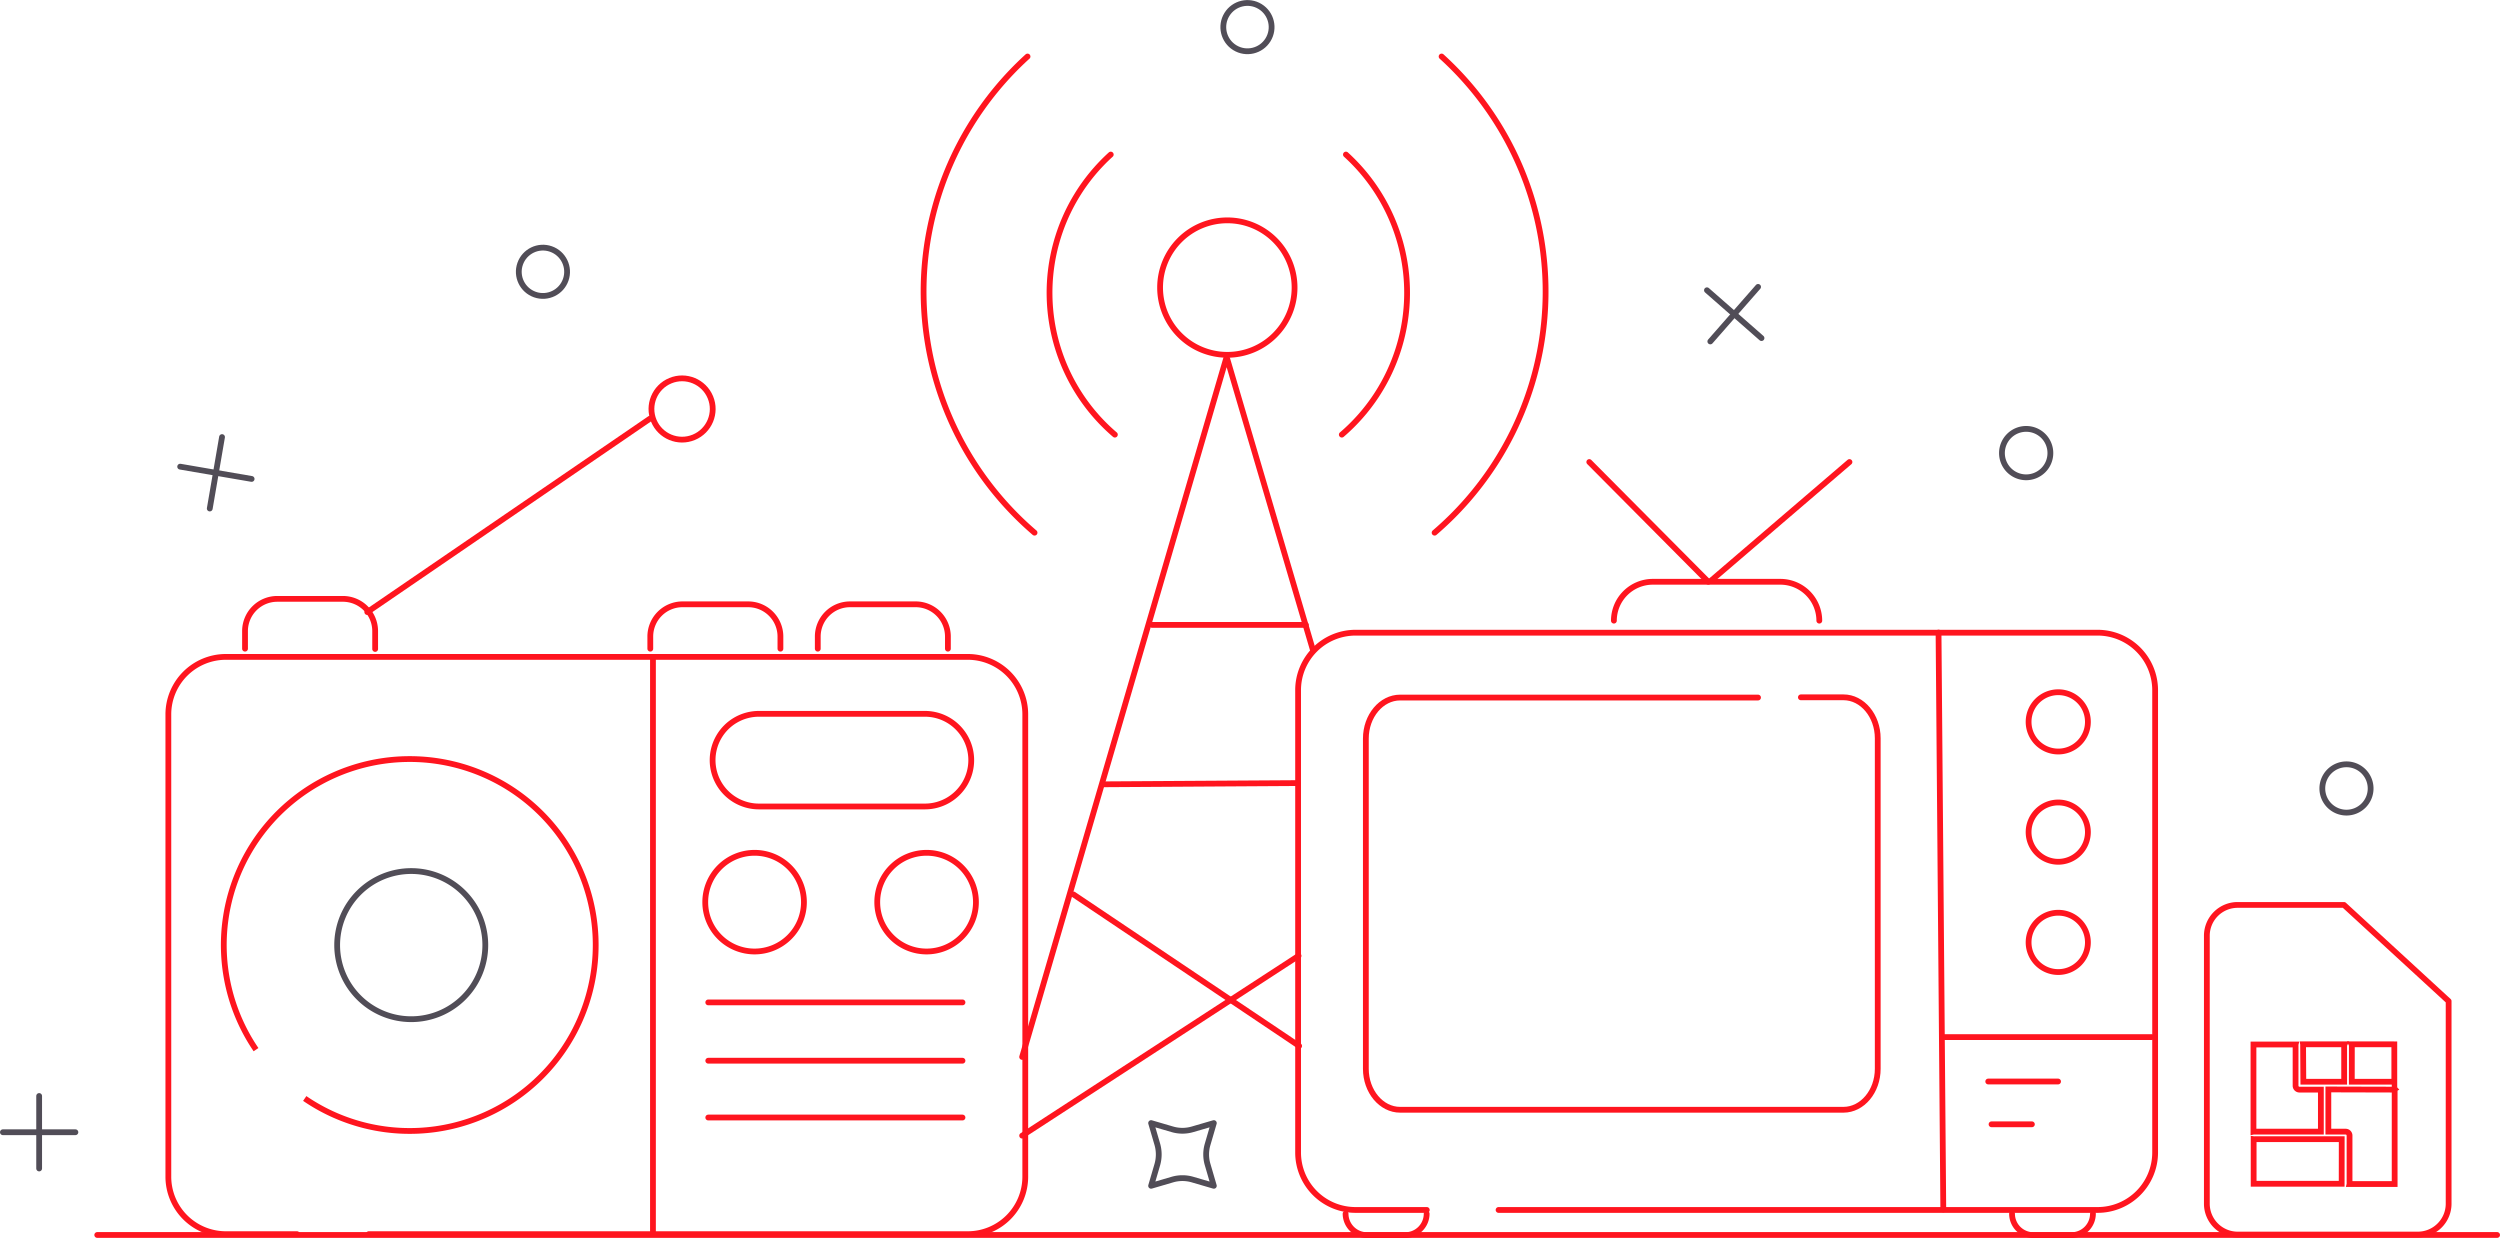 <svg xmlns="http://www.w3.org/2000/svg" xmlns:xlink="http://www.w3.org/1999/xlink" viewBox="0 0 431.69 213.79"><defs><style>.cls-1,.cls-3,.cls-4,.cls-5{fill:none;}.cls-2{clip-path:url(#clip-path);}.cls-3,.cls-4{stroke:#ff151f;}.cls-3,.cls-5{stroke-linecap:round;stroke-linejoin:round;}.cls-4{stroke-miterlimit:10;}.cls-5{stroke:#514d57;}</style><clipPath id="clip-path" transform="translate(-35.95 -160.59)"><rect class="cls-1" width="500" height="500"/></clipPath></defs><title>Asset 8</title><g id="Layer_2" data-name="Layer 2"><g id="Layer_1-2" data-name="Layer 1"><g class="cls-2"><polyline class="cls-3" points="176.5 182.51 211.81 61.63 226.72 112.27"/><g class="cls-2"><path class="cls-4" d="M259.49,210.25a11.61,11.61,0,1,1-11.6-11.61A11.6,11.6,0,0,1,259.49,210.25Z" transform="translate(-35.95 -160.59)"/><path class="cls-3" d="M268.36,187.28a32.25,32.25,0,0,1-.71,48.36" transform="translate(-35.95 -160.59)"/><path class="cls-3" d="M227.75,187.28a32.23,32.23,0,0,0,.71,48.36" transform="translate(-35.95 -160.59)"/><path class="cls-3" d="M213.38,170.35a54.84,54.84,0,0,0,1.21,82.22" transform="translate(-35.95 -160.59)"/><path class="cls-3" d="M284.88,170.35a54.82,54.82,0,0,1-1.21,82.22" transform="translate(-35.95 -160.59)"/><line class="cls-3" x1="198.94" y1="107.91" x2="225.49" y2="107.91"/><line class="cls-3" x1="190.62" y1="135.43" x2="224.06" y2="135.22"/><line class="cls-3" x1="185.37" y1="154.45" x2="224.33" y2="180.61"/><line class="cls-3" x1="224.23" y1="165.05" x2="176.5" y2="196.1"/><path class="cls-4" d="M80.16,341.84a32.11,32.11,0,1,1,8.41,8.43" transform="translate(-35.95 -160.59)"/><path class="cls-5" d="M119.75,323.73A12.79,12.79,0,1,1,107,311,12.79,12.79,0,0,1,119.75,323.73Z" transform="translate(-35.95 -160.59)"/><line class="cls-3" x1="122.3" y1="173.09" x2="166.2" y2="173.09"/><line class="cls-3" x1="122.3" y1="183.16" x2="166.2" y2="183.16"/><line class="cls-3" x1="122.3" y1="192.97" x2="166.2" y2="192.97"/><line class="cls-3" x1="112.75" y1="113.44" x2="112.75" y2="212.86"/><path class="cls-3" d="M87.23,373.7H74.92a9.93,9.93,0,0,1-9.9-9.9V283.92a9.94,9.94,0,0,1,9.9-9.9H203.09a9.93,9.93,0,0,1,9.9,9.9V363.8a9.92,9.92,0,0,1-9.9,9.9H99.63" transform="translate(-35.95 -160.59)"/><path class="cls-3" d="M78.26,272.6v-3.1A5.57,5.57,0,0,1,83.81,264H95.17a5.57,5.57,0,0,1,5.56,5.55v3.1" transform="translate(-35.95 -160.59)"/><path class="cls-3" d="M148.24,272.6v-2.11a5.57,5.57,0,0,1,5.55-5.55h11.36a5.57,5.57,0,0,1,5.56,5.55v2.11" transform="translate(-35.95 -160.59)"/><path class="cls-3" d="M177.16,272.6v-2.11a5.57,5.57,0,0,1,5.56-5.55h11.36a5.57,5.57,0,0,1,5.55,5.55v2.11" transform="translate(-35.95 -160.59)"/><circle class="cls-3" cx="153.72" cy="231.21" r="5.29" transform="translate(-112.72 -84.16) rotate(-22.5)"/><line class="cls-3" x1="63.42" y1="105.69" x2="112.22" y2="72.3"/><path class="cls-3" d="M195.69,299.85H167a8,8,0,1,1,0-16h28.66a8,8,0,1,1,0,16Z" transform="translate(-35.95 -160.59)"/><path class="cls-3" d="M174.77,316.37a8.52,8.52,0,1,1-8.52-8.52A8.52,8.52,0,0,1,174.77,316.37Z" transform="translate(-35.95 -160.59)"/><path class="cls-3" d="M204.47,316.37a8.52,8.52,0,1,1-8.52-8.52A8.52,8.52,0,0,1,204.47,316.37Z" transform="translate(-35.95 -160.59)"/><path class="cls-3" d="M458.77,333.46v35a5.33,5.33,0,0,1-5.31,5.31H422.33a5.33,5.33,0,0,1-5.31-5.31V322.15a5.32,5.32,0,0,1,5.31-5.3H440.7Z" transform="translate(-35.95 -160.59)"/><path class="cls-4" d="M436.71,356v-7.26H433a.67.67,0,0,1-.66-.66v-6.92a.46.46,0,0,1,0-.21h-7.27V356a.52.52,0,0,1,.21,0Z" transform="translate(-35.95 -160.59)"/><path class="cls-4" d="M440.31,357.3h-15a.78.78,0,0,1-.21,0V365h15.2s0-.05,0-.07Z" transform="translate(-35.95 -160.59)"/><path class="cls-4" d="M442.05,347.38h7a.6.6,0,0,1,.34.11v-6.57H442a.64.64,0,0,1,.06.28Z" transform="translate(-35.95 -160.59)"/><path class="cls-4" d="M438,348.71V356H441a.67.67,0,0,1,.66.66v8.31a.17.17,0,0,1,0,.07h7.79v-16.4a.67.67,0,0,1-.34.1Z" transform="translate(-35.95 -160.59)"/><path class="cls-4" d="M433.68,347.38h7.05V341.2a.64.64,0,0,1,.06-.28h-7.15a.65.65,0,0,1,0,.21Z" transform="translate(-35.95 -160.59)"/><path class="cls-3" d="M282.32,369.52H270a9.92,9.92,0,0,1-9.9-9.9V279.74a9.93,9.93,0,0,1,9.9-9.9H398.19a9.94,9.94,0,0,1,9.9,9.9v79.88a9.93,9.93,0,0,1-9.9,9.9H294.72" transform="translate(-35.95 -160.59)"/><path class="cls-3" d="M346.92,281h7.35c3.26,0,5.92,3.19,5.92,7.08v57.07c0,3.89-2.66,7.07-5.92,7.07H277.72c-3.26,0-5.92-3.18-5.92-7.07V288.12c0-3.89,2.66-7.08,5.92-7.08h61.8" transform="translate(-35.95 -160.59)"/><line class="cls-3" x1="334.74" y1="109.23" x2="335.56" y2="208.84"/><path class="cls-4" d="M396.48,285.24a5.12,5.12,0,1,1-5.11-5.12A5.11,5.11,0,0,1,396.48,285.24Z" transform="translate(-35.95 -160.59)"/><path class="cls-4" d="M396.48,304.27a5.12,5.12,0,1,1-5.11-5.11A5.11,5.11,0,0,1,396.48,304.27Z" transform="translate(-35.95 -160.59)"/><path class="cls-4" d="M396.48,323.31a5.12,5.12,0,1,1-5.11-5.11A5.11,5.11,0,0,1,396.48,323.31Z" transform="translate(-35.95 -160.59)"/><line class="cls-3" x1="335.81" y1="179.08" x2="371.54" y2="179.08"/><line class="cls-3" x1="343.32" y1="186.75" x2="355.38" y2="186.75"/><line class="cls-3" x1="343.89" y1="194.14" x2="350.86" y2="194.14"/><path class="cls-3" d="M314.63,267.76h0a6.73,6.73,0,0,1,6.71-6.71h22.05a6.73,6.73,0,0,1,6.71,6.71" transform="translate(-35.95 -160.59)"/><line class="cls-3" x1="274.43" y1="79.78" x2="294.98" y2="100.46"/><line class="cls-3" x1="319.36" y1="79.78" x2="295.39" y2="100.32"/><path class="cls-3" d="M282.3,370.17h0a3.7,3.7,0,0,1-3.69,3.7H272a3.71,3.71,0,0,1-3.7-3.7" transform="translate(-35.95 -160.59)"/><path class="cls-3" d="M397.35,370.17h0a3.71,3.71,0,0,1-3.7,3.7h-6.57a3.7,3.7,0,0,1-3.7-3.7" transform="translate(-35.95 -160.59)"/><line class="cls-3" x1="16.79" y1="213.25" x2="431.19" y2="213.25"/><line class="cls-5" x1="6.76" y1="201.77" x2="6.76" y2="189.25"/><line class="cls-5" x1="0.5" y1="195.51" x2="13.02" y2="195.51"/><line class="cls-5" x1="295.33" y1="58.96" x2="303.58" y2="49.54"/><line class="cls-5" x1="294.75" y1="50.12" x2="304.17" y2="58.38"/><line class="cls-5" x1="36.22" y1="87.81" x2="38.34" y2="75.47"/><line class="cls-5" x1="31.11" y1="80.58" x2="43.45" y2="82.7"/><circle class="cls-5" cx="129.7" cy="207.52" r="4.17" transform="translate(-145 100.63) rotate(-70.67)"/><path class="cls-5" d="M445.3,296.74a4.17,4.17,0,1,1-4.17-4.17A4.17,4.17,0,0,1,445.3,296.74Z" transform="translate(-35.95 -160.59)"/><path class="cls-5" d="M390,238.83a4.18,4.18,0,1,1-4.17-4.18A4.17,4.17,0,0,1,390,238.83Z" transform="translate(-35.95 -160.59)"/><circle class="cls-5" cx="251.35" cy="165.26" r="4.17" transform="translate(-57.32 131.6) rotate(-58.28)"/><path class="cls-5" d="M241.89,355.59l3.66-1.07-1.07,3.66a6.17,6.17,0,0,0,0,3.51l1.07,3.66-3.66-1.07a6.2,6.2,0,0,0-3.52,0l-3.65,1.07,1.07-3.66a6.35,6.35,0,0,0,0-3.51l-1.07-3.66,3.65,1.07A6.2,6.2,0,0,0,241.89,355.59Z" transform="translate(-35.95 -160.59)"/></g></g></g></g></svg>